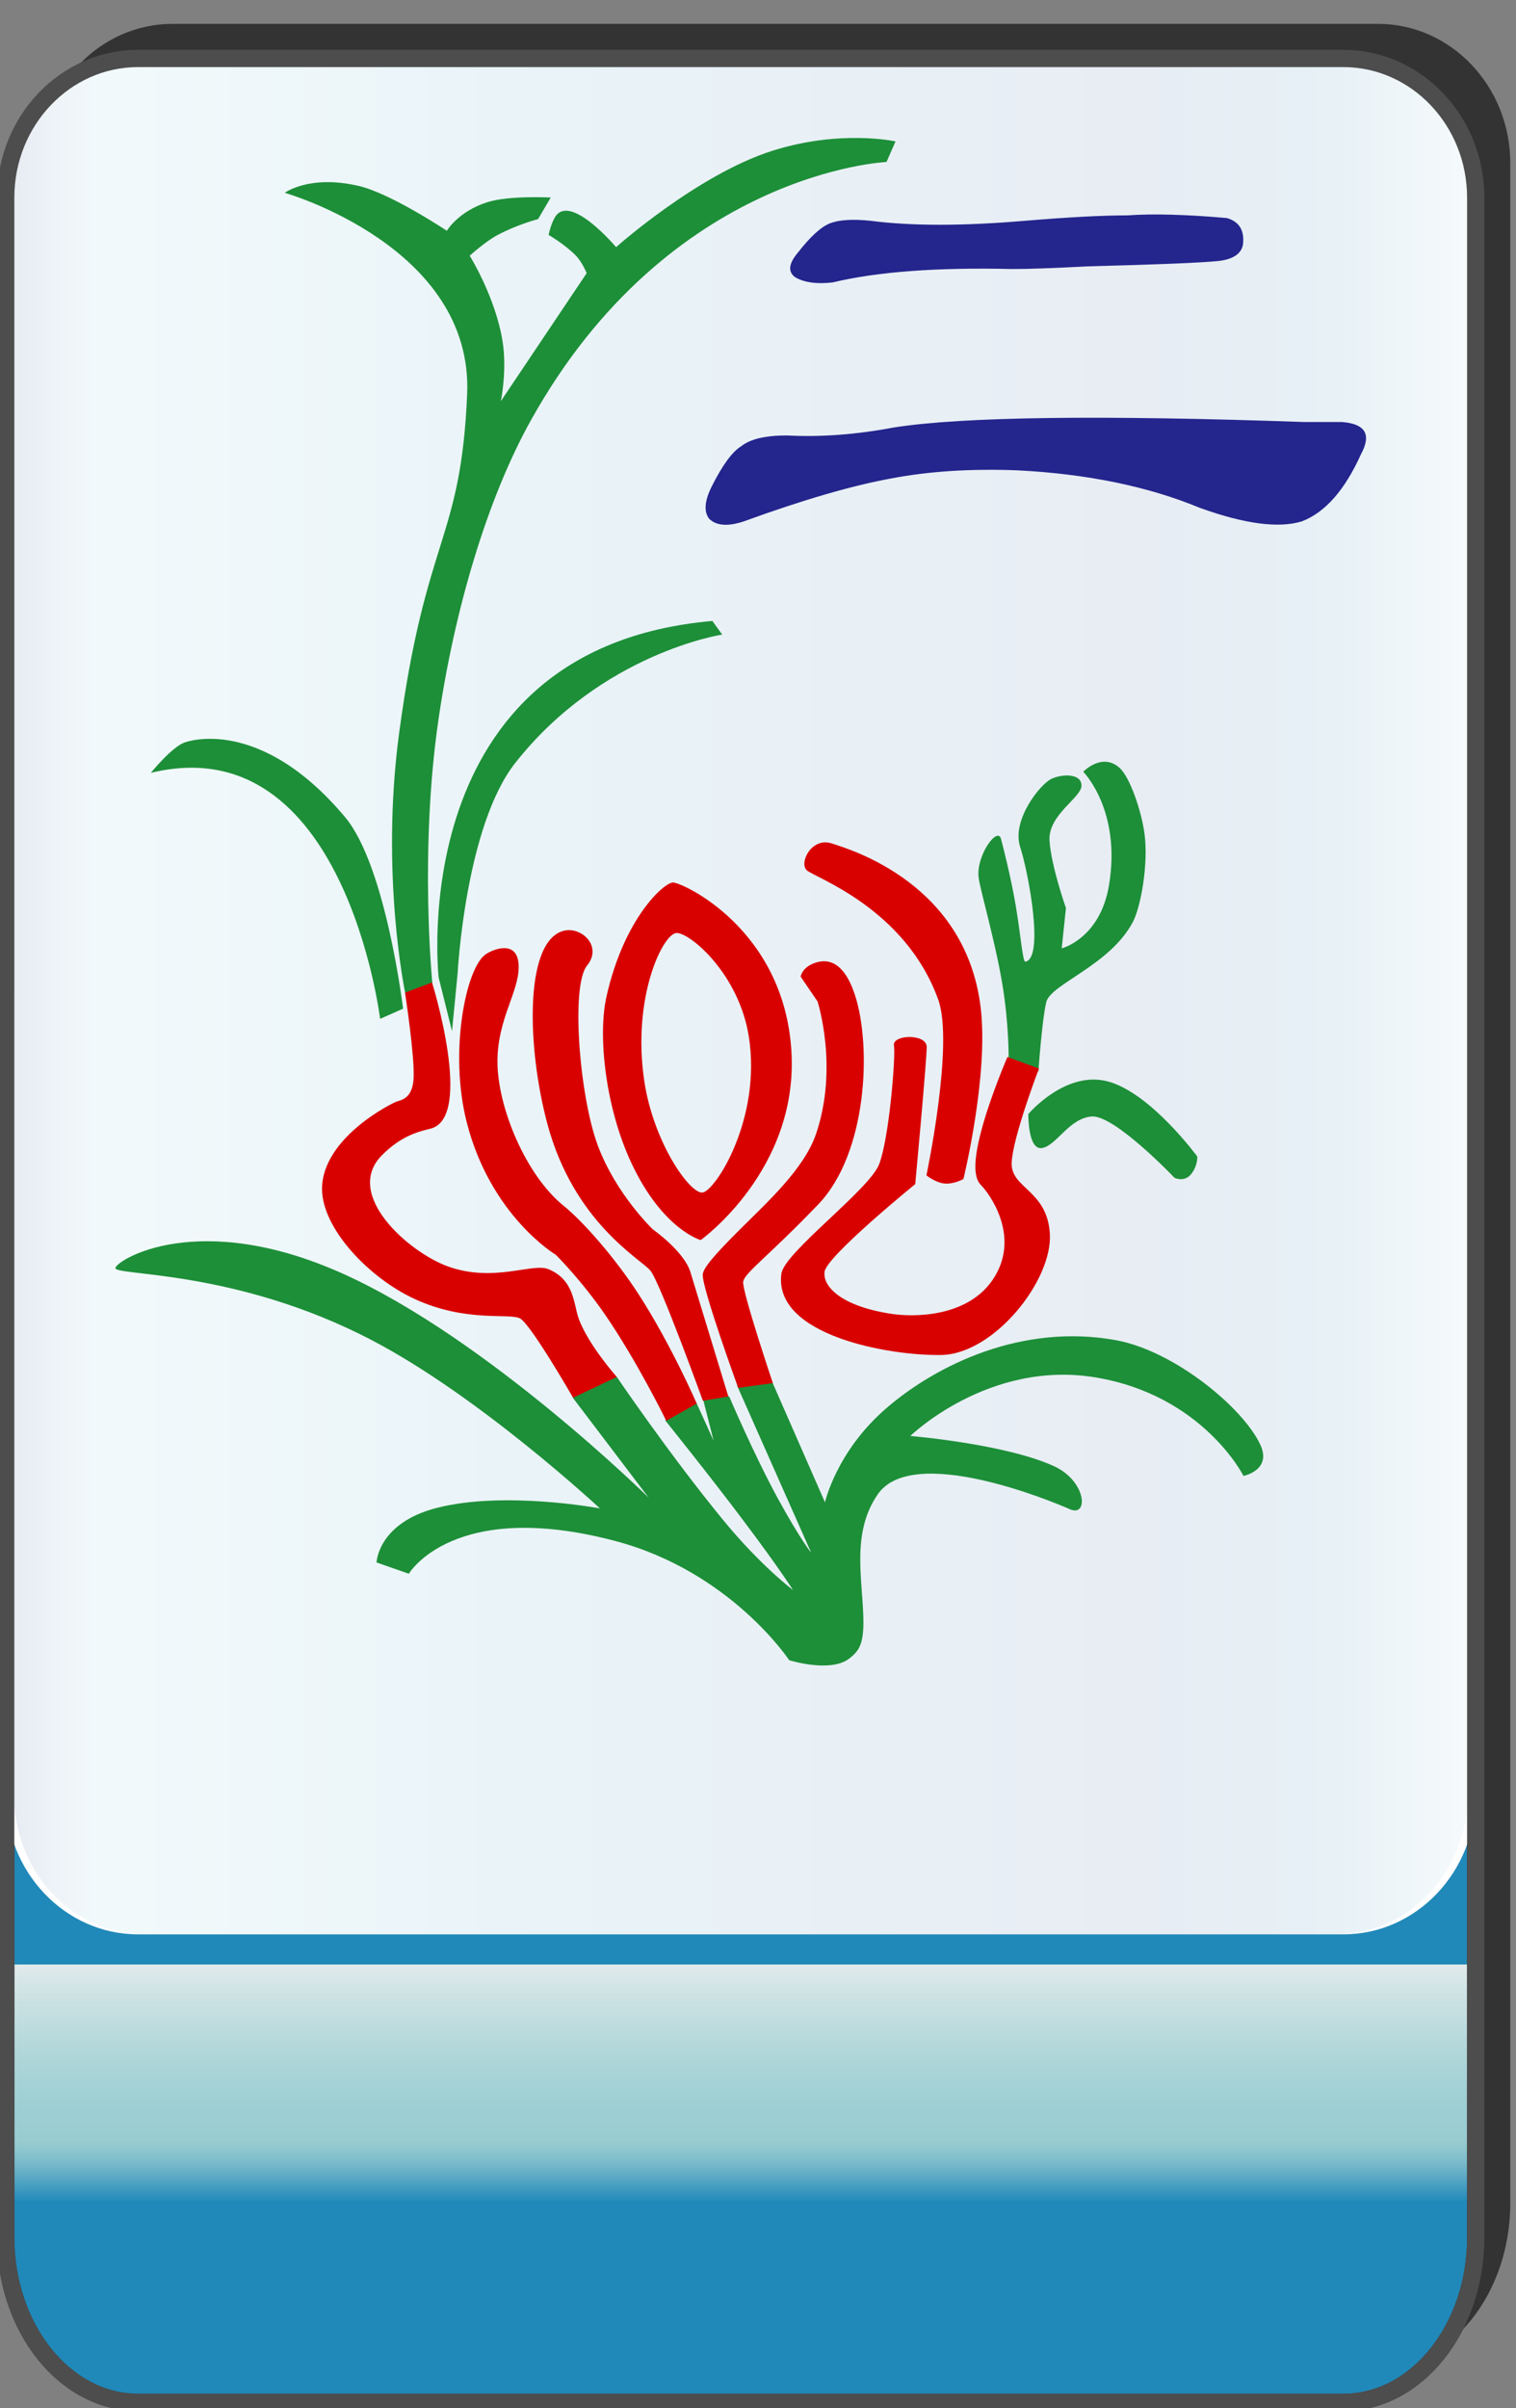 <?xml version="1.0" encoding="utf-8"?>
<!-- Generator: Adobe Illustrator 12.0.0, SVG Export Plug-In . SVG Version: 6.00 Build 51448)  -->
<!DOCTYPE svg PUBLIC "-//W3C//DTD SVG 1.1//EN" "http://www.w3.org/Graphics/SVG/1.1/DTD/svg11.dtd">
<svg  version="1.1"
	 xmlns:x="http://ns.adobe.com/Extensibility/1.0/" xmlns:i="http://ns.adobe.com/AdobeIllustrator/10.0/" xmlns:graph="http://ns.adobe.com/Graphs/1.0/" i:viewOrigin="-0.3193 135.7061" i:rulerOrigin="0 0" i:pageBounds="0 136 85 0"
	 xmlns="http://www.w3.org/2000/svg" xmlns:xlink="http://www.w3.org/1999/xlink" xmlns:a="http://ns.adobe.com/AdobeSVGViewerExtensions/3.0/"
	 width="85.678" height="136.025" viewBox="0 0 85.678 136.025" overflow="visible" enable-background="new 0 0 85.678 136.025"
	 xml:space="preserve">
<rect x="0" y="0" width="85.678" height="136.025" fill="#808080" stroke="none"/>
<g id="图层_1" i:knockout="Off" i:layer="yes" i:dimmedPercent="50" i:rgbTrio="#4F008000FFFF">
	<g i:knockout="Off">
		<path fill="#333333" d="M2.274,99.465v24.962c0,5.149,3.353,9.325,7.481,9.325h68.118c4.133,0,7.484-4.176,7.484-9.325h-0.002
			V9.216c0-4.344-3.353-7.869-7.482-7.869H9.756c-4.131,0-7.481,3.525-7.481,7.869H2.272v90.229
			C2.272,99.45,2.274,99.458,2.274,99.465z"/>
		
			<linearGradient id="XMLID_3_" gradientUnits="userSpaceOnUse" x1="-22.67" y1="112.988" x2="-22.67" y2="-12.578" gradientTransform="matrix(1 0 0 1 64.534 22.718)">
			<stop  offset="0.09" style="stop-color:#2089B9"/>
			<stop  offset="0.099" style="stop-color:#4FA3C2"/>
			<stop  offset="0.107" style="stop-color:#77B9CA"/>
			<stop  offset="0.114" style="stop-color:#8FC7CF"/>
			<stop  offset="0.118" style="stop-color:#98CCD1"/>
			<stop  offset="0.134" style="stop-color:#9ECFD3"/>
			<stop  offset="0.156" style="stop-color:#AFD6D9"/>
			<stop  offset="0.181" style="stop-color:#CBE1E3"/>
			<stop  offset="0.197" style="stop-color:#E1EAEB"/>
			<a:midPointStop  offset="0.09" style="stop-color:#2089B9"/>
			<a:midPointStop  offset="0.5" style="stop-color:#2089B9"/>
			<a:midPointStop  offset="0.099" style="stop-color:#4FA3C2"/>
			<a:midPointStop  offset="0.5" style="stop-color:#4FA3C2"/>
			<a:midPointStop  offset="0.107" style="stop-color:#77B9CA"/>
			<a:midPointStop  offset="0.5" style="stop-color:#77B9CA"/>
			<a:midPointStop  offset="0.114" style="stop-color:#8FC7CF"/>
			<a:midPointStop  offset="0.5" style="stop-color:#8FC7CF"/>
			<a:midPointStop  offset="0.118" style="stop-color:#98CCD1"/>
			<a:midPointStop  offset="0.5" style="stop-color:#98CCD1"/>
			<a:midPointStop  offset="0.134" style="stop-color:#9ECFD3"/>
			<a:midPointStop  offset="0.5" style="stop-color:#9ECFD3"/>
			<a:midPointStop  offset="0.156" style="stop-color:#AFD6D9"/>
			<a:midPointStop  offset="0.5" style="stop-color:#AFD6D9"/>
			<a:midPointStop  offset="0.181" style="stop-color:#CBE1E3"/>
			<a:midPointStop  offset="0.5" style="stop-color:#CBE1E3"/>
			<a:midPointStop  offset="0.197" style="stop-color:#E1EAEB"/>
		</linearGradient>
		<path fill="url(#XMLID_3_)" d="M83.405,126.381c0,5.15-3.353,9.325-7.48,9.325H7.804c-4.131,0-7.482-4.177-7.482-9.325V19.465
			c0-5.148,3.354-9.326,7.482-9.326h68.117c4.133,0,7.482,4.176,7.482,9.326v106.916H83.405z"/>
		<path fill="none" stroke="#333333" stroke-width="0.977" d="M83.405,126.381c0,5.15-3.353,9.325-7.48,9.325H7.804
			c-4.131,0-7.482-4.177-7.482-9.325V19.465c0-5.148,3.354-9.326,7.482-9.326h68.117c4.133,0,7.482,4.176,7.482,9.326v106.916
			H83.405z"/>
		<path fill="#FFFFFF" d="M0.32,11.17c0-4.344,3.354-7.869,7.482-7.869H75.92c4.133,0,7.482,3.523,7.482,7.869v90.229
			c0,4.346-3.353,7.868-7.482,7.868H7.802c-4.131,0-7.482-3.522-7.482-7.87V11.17L0.32,11.17z"/>
		
			<linearGradient id="XMLID_4_" gradientUnits="userSpaceOnUse" x1="4.021" y1="80.767" x2="86.165" y2="80.767" gradientTransform="matrix(-1 0 0 -1 86.955 137.051)">
			<stop  offset="0" style="stop-color:#A2D8E0"/>
			<stop  offset="0.09" style="stop-color:#1878AD"/>
			<stop  offset="0.213" style="stop-color:#194D91"/>
			<stop  offset="0.64" style="stop-color:#2B90BD"/>
			<stop  offset="0.944" style="stop-color:#82CBDE"/>
			<stop  offset="1" style="stop-color:#1A478D"/>
			<a:midPointStop  offset="0" style="stop-color:#A2D8E0"/>
			<a:midPointStop  offset="0.5" style="stop-color:#A2D8E0"/>
			<a:midPointStop  offset="0.09" style="stop-color:#1878AD"/>
			<a:midPointStop  offset="0.5" style="stop-color:#1878AD"/>
			<a:midPointStop  offset="0.213" style="stop-color:#194D91"/>
			<a:midPointStop  offset="0.5" style="stop-color:#194D91"/>
			<a:midPointStop  offset="0.64" style="stop-color:#2B90BD"/>
			<a:midPointStop  offset="0.5" style="stop-color:#2B90BD"/>
			<a:midPointStop  offset="0.944" style="stop-color:#82CBDE"/>
			<a:midPointStop  offset="0.5" style="stop-color:#82CBDE"/>
			<a:midPointStop  offset="1" style="stop-color:#1A478D"/>
		</linearGradient>
		<path i:isolated="yes" i:knockout="Off" opacity="0.1" fill="url(#XMLID_4_)" enable-background="new    " d="M0.79,11.17
			c0-4.344,3.313-7.869,7.397-7.869h67.347c4.086,0,7.399,3.523,7.399,7.869v90.229c0,4.346-3.313,7.868-7.399,7.868H8.188
			c-4.084,0-7.397-3.522-7.397-7.87L0.79,11.17L0.79,11.17z"/>
		<path fill="none" stroke="#4D4D4D" stroke-width="0.977" d="M0.32,101.419v24.962c0,5.148,3.353,9.325,7.482,9.325h68.12
			c4.131,0,7.48-4.175,7.48-9.325V11.171c0-4.346-3.353-7.869-7.482-7.869H7.803c-4.13,0-7.482,3.525-7.482,7.869L0.32,101.399
			C0.319,101.404,0.32,101.411,0.32,101.419z"/>
	</g>
	<g i:knockout="Off">
		<g i:knockout="Off">
			<path fill="#24258D" d="M41.895,25.204c0.505-0.404,1.364-0.606,2.577-0.606c1.92,0.102,3.941-0.051,6.064-0.455
				c3.94-0.606,11.674-0.707,23.197-0.303c0.907,0,1.615,0,2.122,0c1.312,0.102,1.667,0.707,1.062,1.818
				c-0.91,2.021-2.021,3.285-3.336,3.791c-1.314,0.404-3.234,0.152-5.762-0.758c-2.932-1.213-6.367-1.921-10.31-2.123
				c-2.629-0.101-5.004,0.051-7.126,0.455c-2.224,0.404-5.003,1.213-8.339,2.426c-0.91,0.303-1.566,0.252-1.971-0.152
				c-0.304-0.404-0.253-1.01,0.151-1.818C40.833,26.266,41.389,25.508,41.895,25.204z M70.245,13.833
				c-0.102,0.506-0.555,0.81-1.363,0.909c-1.012,0.102-3.488,0.203-7.43,0.304c-1.92,0.102-3.336,0.151-4.245,0.151
				c-4.245-0.101-7.632,0.152-10.157,0.758c-0.91,0.102-1.618,0.001-2.123-0.303c-0.403-0.303-0.354-0.758,0.151-1.364
				c0.708-0.909,1.312-1.466,1.819-1.668c0.506-0.202,1.264-0.253,2.273-0.151c2.324,0.303,5.255,0.303,8.794,0
				c2.426-0.202,4.347-0.303,5.761-0.303c1.415-0.102,3.284-0.051,5.609,0.15C70.044,12.52,70.347,13.024,70.245,13.833z"/>
		</g>
		<path fill="#1D8F38" d="M34.819,13.961c0,0,4.59-4.092,8.809-5.436c3.865-1.232,6.984-0.537,6.984-0.537L50.101,9.15
			c0,0-12.26,0.527-20.1,14.596c-2.473,4.436-4.314,10.699-5.219,16.889c-1.09,7.471-0.348,14.895-0.348,14.895l-1.527,0.586
			c0,0-1.422-6.666-0.354-14.674c1.498-11.211,3.496-10.85,3.848-19.184c0.352-8.336-10.307-11.367-10.307-11.367
			s1.387-1.035,4.166-0.391c1.832,0.424,4.994,2.537,4.994,2.537s0.635-1.086,2.279-1.613c1.229-0.393,3.592-0.266,3.592-0.266
			l-0.715,1.219c0,0-1.174,0.303-2.307,0.908c-0.678,0.363-1.557,1.16-1.557,1.16s1.447,2.312,1.854,4.816
			c0.27,1.664-0.094,3.4-0.094,3.4l4.85-7.23c0,0-0.254-0.637-0.629-1.012c-0.631-0.635-1.52-1.148-1.52-1.148
			s0.084-0.49,0.33-0.953C32.151,10.793,34.819,13.961,34.819,13.961z"/>
		<path fill="#1D8F38" d="M8.524,43.658c0,0,1.223-1.512,1.943-1.727c0,0,4.166-1.582,9.037,4.23
			c2.311,2.754,3.275,10.816,3.275,10.816l-1.297,0.576C21.483,57.555,19.468,40.994,8.524,43.658z"/>
		<path fill="#1D8F38" d="M40.817,35.846c0,0-6.787,1.029-11.691,7.244c-2.826,3.58-3.26,11.855-3.26,11.855l-0.32,3.303
			l-0.754-3.023c0,0-2.098-18.609,15.467-20.148L40.817,35.846z"/>
		<path fill="#1D8F38" d="M6.524,71.629c-0.045,0.451,6.809,0.066,14.484,4.072c6.121,3.192,12.896,9.506,12.896,9.506
			s-5.365-1.01-9.211-0.031c-3.34,0.853-3.412,3.084-3.412,3.084l1.824,0.637c0,0,2.516-4.268,11.66-1.852
			c6.523,1.723,9.838,6.736,9.838,6.736s2.342,0.739,3.407-0.103c0.523-0.412,0.806-0.785,0.785-2.176
			c-0.027-2.213-0.713-4.906,0.82-7.102c1.979-2.834,9.762,0.368,10.842,0.85s0.953-1.588-0.889-2.428
			c-2.761-1.263-8.119-1.707-8.119-1.707s4.432-4.322,10.492-3.304c6.06,1.02,8.336,5.56,8.336,5.56s1.619-0.318,0.953-1.76
			c-0.966-2.086-4.859-5.304-8.16-5.906c-5.277-0.965-10.111,1.375-12.965,3.83c-2.843,2.447-3.48,5.33-3.48,5.33l-2.986-6.81
			l-1.986,0.207l4.193,9.451c0,0-0.618-0.75-1.881-3.062c-1.354-2.48-2.756-5.771-2.756-5.771l-1.484,0.125l0.605,2.375
			l-1.004-2.209l-1.736,1.058c0,0,2.469,3.063,4.461,5.715c2,2.66,2.766,3.873,2.766,3.873s-1.814-1.353-3.959-3.968
			c-3.057-3.729-6.014-8.092-6.014-8.092l-2.48,1.185l4.297,5.659c0,0-9.072-8.954-17.264-12.645
			C11.21,68.271,6.569,71.18,6.524,71.629z"/>
		<path fill="#1D8F38" d="M57.003,59.811c0,0,0.027-1.967-0.367-4.289c-0.412-2.441-1.246-5.262-1.33-5.963
			c-0.146-1.223,1.07-2.904,1.267-2.172c0.096,0.359,0.553,2.133,0.828,3.748c0.287,1.688,0.396,3.211,0.547,3.188
			c1.074-0.18,0.194-4.975-0.295-6.488c-0.488-1.516,1.139-3.547,1.772-3.84c0.635-0.295,1.697-0.303,1.697,0.381
			c0,0.686-1.904,1.65-1.807,3.115c0.098,1.467,0.928,3.801,0.928,3.801l-0.24,2.279c0,0,2.16-0.545,2.668-3.539
			c0.723-4.262-1.451-6.438-1.451-6.438s1.056-1.113,2.058-0.215c0.575,0.516,1.235,2.42,1.407,3.732
			c0.226,1.734-0.219,4.117-0.651,4.951c-1.285,2.469-4.66,3.521-4.904,4.547c-0.244,1.027-0.445,3.922-0.445,3.922L57.003,59.811z"
			/>
		<path fill="#1D8F38" d="M58.118,62.93c0,0,2.106-2.502,4.524-1.834c2.416,0.67,5.023,4.234,5.023,4.234s0.035,0.518-0.344,0.99
			c-0.392,0.488-0.943,0.211-0.943,0.211s-3.395-3.566-4.68-3.463c-1.285,0.102-1.971,1.627-2.795,1.781
			C58.083,65.004,58.118,62.93,58.118,62.93z"/>
		<path fill="#D90000" d="M39.599,70.049c0,0,5.557-3.965,5.126-10.709c-0.438-6.893-6.171-9.49-6.686-9.49
			s-2.773,2.021-3.766,6.455c-0.496,2.215-0.053,6.277,1.416,9.404C37.45,69.457,39.599,70.049,39.599,70.049z M38.245,52.703
			c0.771,0,3.506,2.305,4.072,5.832c0.746,4.654-1.904,8.777-2.625,8.83c-0.721,0.051-2.752-2.828-3.275-6.268
			C35.694,56.344,37.474,52.703,38.245,52.703z M46.241,68.037c2.795-2.912,3.02-8.969,2.074-11.842
			c-0.623-1.896-1.554-2.1-2.365-1.762c-0.642,0.264-0.701,0.736-0.701,0.736l0.955,1.4c0,0,1.205,3.73-0.094,7.51
			c-0.672,1.953-2.771,3.855-4.269,5.346c-1.4,1.396-2.105,2.193-2.125,2.574c-0.039,0.787,2.004,6.4,2.004,6.4l1.958-0.271
			c0,0-1.753-5.217-1.676-5.729C42.085,71.891,43.446,70.951,46.241,68.037z M57.175,65.691c0.051-1.441,1.543-5.332,1.543-5.332
			l-1.783-0.652c0,0-0.895,2.074-1.407,3.912c-0.472,1.688-0.562,2.844-0.101,3.307c0.463,0.461,2.229,2.828,0.787,5.193
			c-1.438,2.365-4.686,2.264-5.76,2.108c-2.828-0.411-3.959-1.51-3.855-2.383c0.103-0.875,5.125-4.955,5.125-4.955
			s0.65-6.977,0.65-7.748s-1.953-0.703-1.852-0.086c0.104,0.617-0.273,5.279-0.841,6.719c-0.563,1.441-5.356,4.973-5.52,6.172
			c-0.467,3.473,6.053,4.646,9.035,4.594c2.981-0.051,6.301-4.215,6.137-6.855C59.181,67.217,57.124,67.131,57.175,65.691z
			 M53.026,56.469c0.901,2.506-0.668,9.924-0.668,9.924s0.504,0.41,1.018,0.461c0.531,0.053,1.072-0.254,1.072-0.254
			s1.43-5.818,0.979-9.652c-0.826-7.014-7.303-8.947-8.436-9.309c-1.131-0.359-1.853,1.115-1.39,1.527
			C46.065,49.576,51.175,51.324,53.026,56.469z M36.896,69.445c0,0-2.092-1.988-3.121-4.767c-1.027-2.777-1.525-9-0.6-10.131
			c0.926-1.133-0.395-2.299-1.422-1.938c-2.137,0.748-1.945,6.65-0.826,10.846c1.492,5.604,5.291,7.666,5.83,8.318
			c0.541,0.651,2.967,7.354,2.967,7.354l1.439-0.24c0,0-1.783-5.846-2.143-7.028C38.661,70.68,36.896,69.445,36.896,69.445z
			 M31.864,68.121c-2.174-1.75-3.764-5.633-3.75-8.191c0.012-2.383,1.199-3.869,1.199-5.309c0-1.459-1.223-1.105-1.816-0.748
			c-1.168,0.705-2.129,5.551-1.123,9.508c1.35,5.311,5.039,7.5,5.039,7.5s1.449,1.432,2.814,3.424
			c1.822,2.664,3.426,5.951,3.426,5.951l1.725-0.969c0,0-1.439-3.316-3.27-6.152C34.718,70.979,32.892,68.949,31.864,68.121z
			 M30.981,71.688c-0.9-0.358-3.084,0.777-5.658-0.147c-2.25-0.812-5.918-4.072-3.75-6.27c1.125-1.143,2.105-1.348,2.77-1.52
			c2.449-0.633,0.074-8.254,0.074-8.254l-1.527,0.576c0,0,0.547,3.537,0.486,4.82c-0.051,1.104-0.639,1.238-0.916,1.316
			c-0.275,0.078-4.248,2.053-4.26,4.941c-0.008,2.234,2.645,5.042,5.258,6.238c2.902,1.326,5.32,0.771,5.928,1.084
			c0.607,0.316,3.002,4.482,3.002,4.482l2.471-1.174c0,0-1.629-1.826-2.16-3.314C32.419,73.688,32.468,72.285,30.981,71.688z"/>
	</g>
</g>
</svg>
